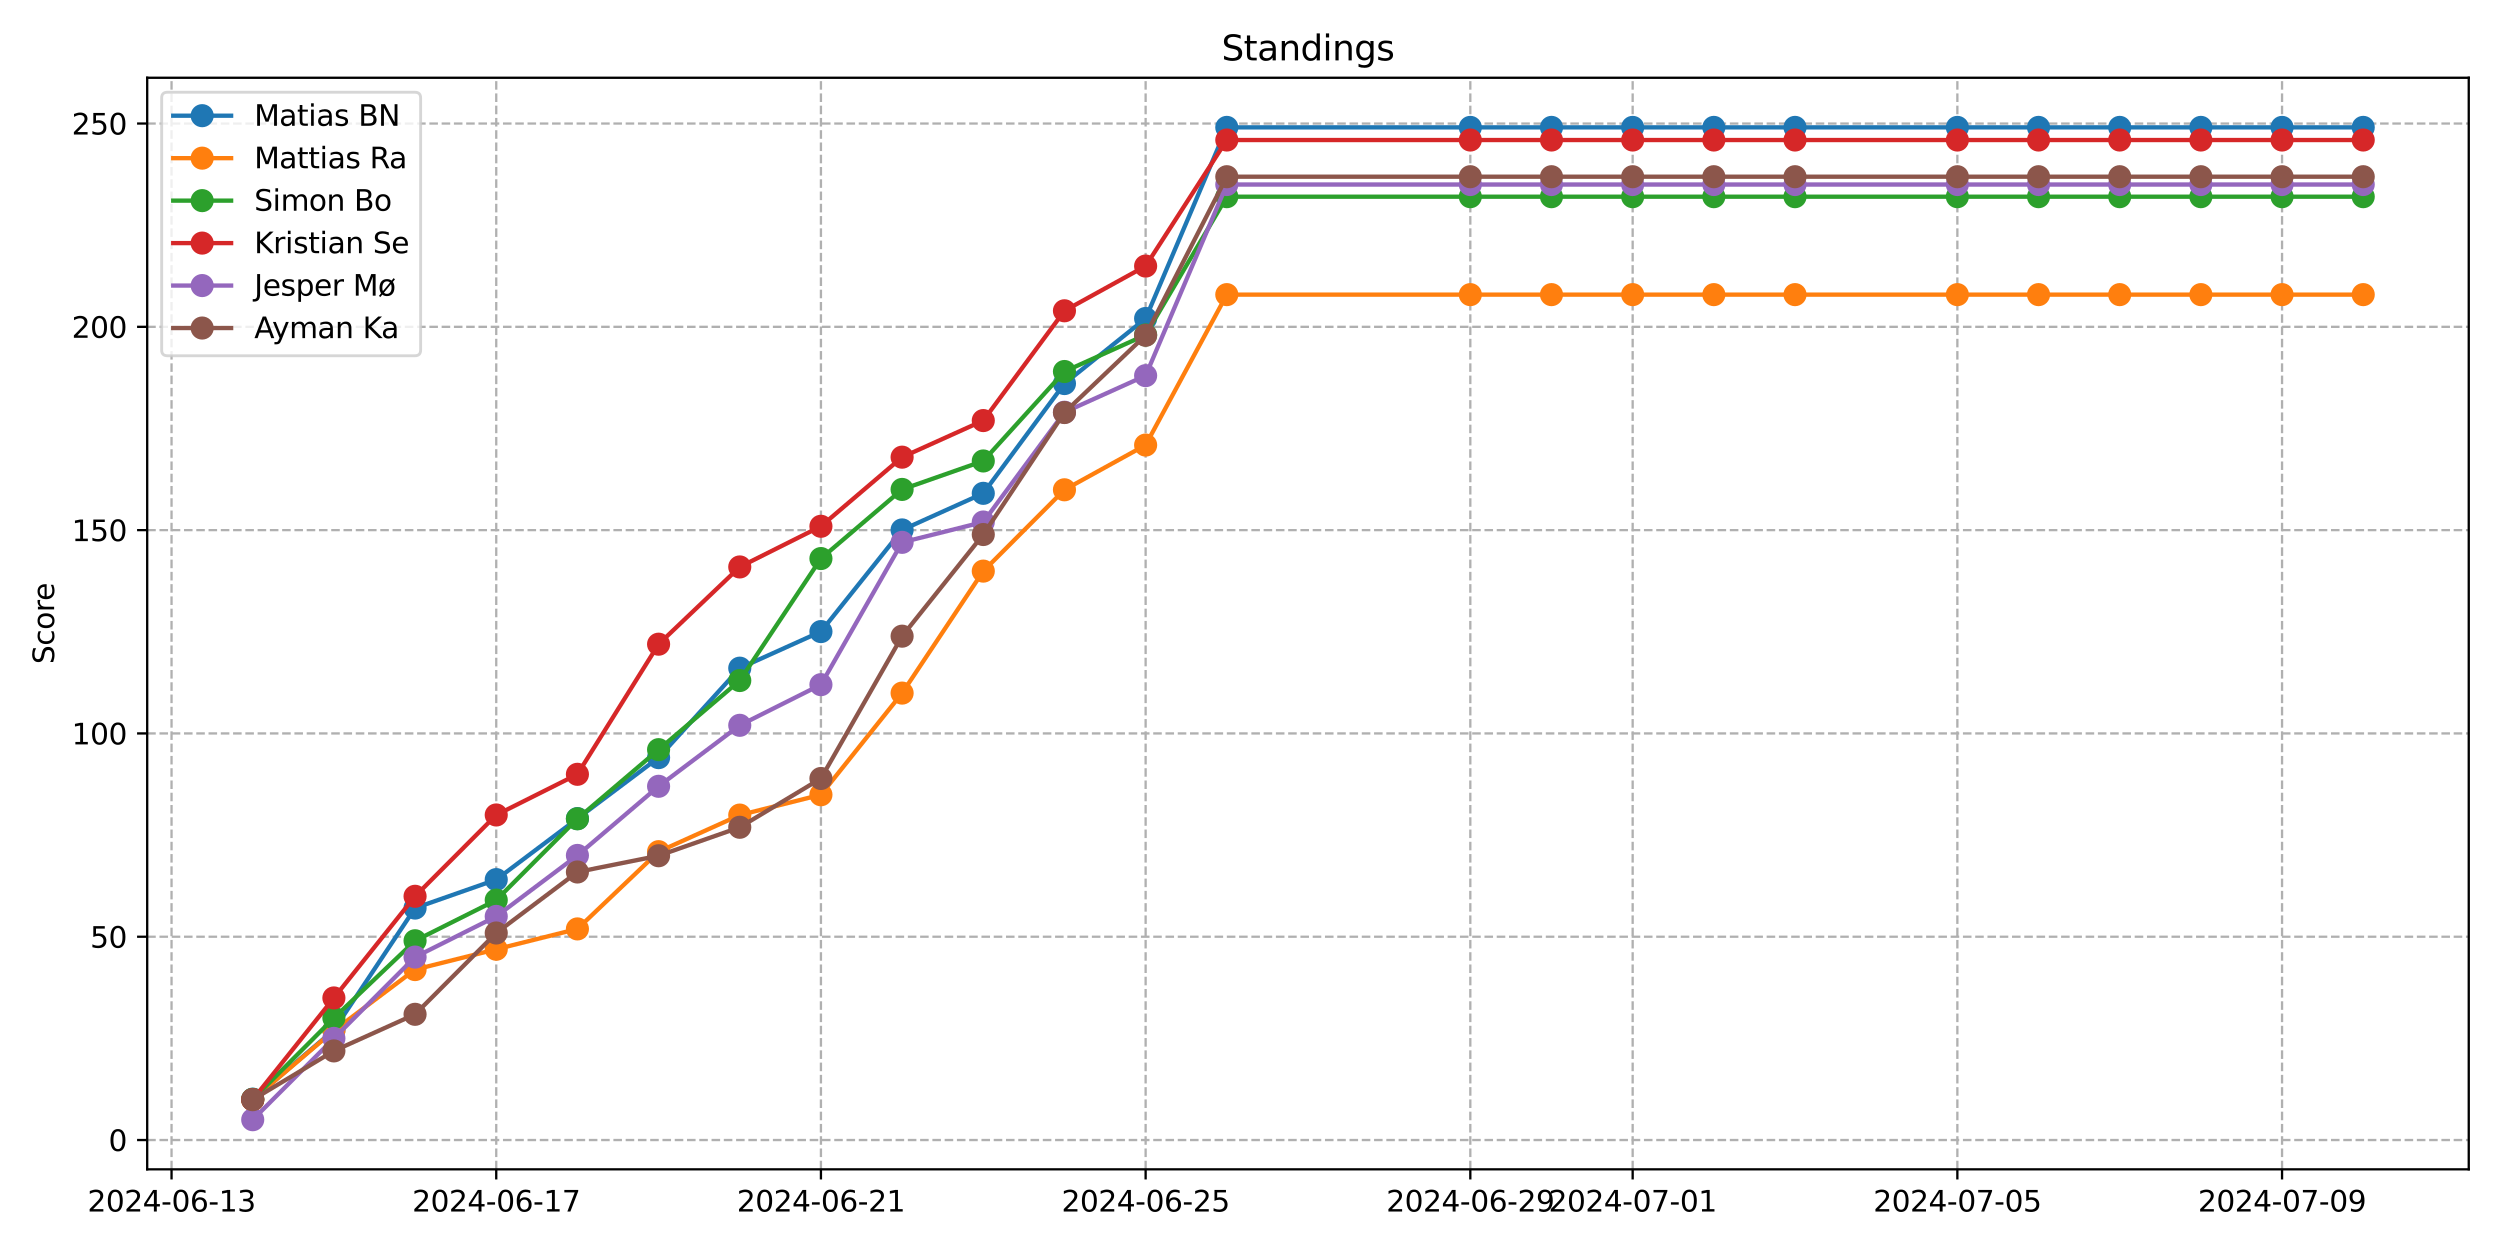 <?xml version="1.0" encoding="utf-8" standalone="no"?>
<!DOCTYPE svg PUBLIC "-//W3C//DTD SVG 1.1//EN"
  "http://www.w3.org/Graphics/SVG/1.1/DTD/svg11.dtd">
<svg xmlns:xlink="http://www.w3.org/1999/xlink" width="864pt" height="432pt" viewBox="0 0 864 432" xmlns="http://www.w3.org/2000/svg" version="1.1">
 <defs>
  <style type="text/css">*{stroke-linejoin: round; stroke-linecap: butt}</style>
 </defs>
 <g id="figure_1">
  <g id="patch_1">
   <path d="M 0 432 
L 864 432 
L 864 0 
L 0 0 
z
" style="fill: #ffffff"/>
  </g>
  <g id="axes_1">
   <g id="patch_2">
    <path d="M 50.87 404.12 
L 853.2 404.12 
L 853.2 26.88 
L 50.87 26.88 
z
" style="fill: #ffffff"/>
   </g>
   <g id="matplotlib.axis_1">
    <g id="xtick_1">
     <g id="line2d_1">
      <path d="M 59.286 404.12 
L 59.286 26.88 
" clip-path="url(#p14de7830ec)" style="fill: none; stroke-dasharray: 2.96,1.28; stroke-dashoffset: 0; stroke: #b0b0b0; stroke-width: 0.8"/>
     </g>
     <g id="line2d_2">
      <defs>
       <path id="ma7921890c2" d="M 0 0 
L 0 3.5 
" style="stroke: #000000; stroke-width: 0.8"/>
      </defs>
      <g>
       <use xlink:href="#ma7921890c2" x="59.286" y="404.12" style="stroke: #000000; stroke-width: 0.8"/>
      </g>
     </g>
     <g id="text_1">
      <!-- 2024-06-13 -->
      <g transform="translate(30.228 418.718) scale(0.1 -0.1)">
       <defs>
        <path id="DejaVuSans-32" d="M 1228 531 
L 3431 531 
L 3431 0 
L 469 0 
L 469 531 
Q 828 903 1448 1529 
Q 2069 2156 2228 2338 
Q 2531 2678 2651 2914 
Q 2772 3150 2772 3378 
Q 2772 3750 2511 3984 
Q 2250 4219 1831 4219 
Q 1534 4219 1204 4116 
Q 875 4013 500 3803 
L 500 4441 
Q 881 4594 1212 4672 
Q 1544 4750 1819 4750 
Q 2544 4750 2975 4387 
Q 3406 4025 3406 3419 
Q 3406 3131 3298 2873 
Q 3191 2616 2906 2266 
Q 2828 2175 2409 1742 
Q 1991 1309 1228 531 
z
" transform="scale(0.016)"/>
        <path id="DejaVuSans-30" d="M 2034 4250 
Q 1547 4250 1301 3770 
Q 1056 3291 1056 2328 
Q 1056 1369 1301 889 
Q 1547 409 2034 409 
Q 2525 409 2770 889 
Q 3016 1369 3016 2328 
Q 3016 3291 2770 3770 
Q 2525 4250 2034 4250 
z
M 2034 4750 
Q 2819 4750 3233 4129 
Q 3647 3509 3647 2328 
Q 3647 1150 3233 529 
Q 2819 -91 2034 -91 
Q 1250 -91 836 529 
Q 422 1150 422 2328 
Q 422 3509 836 4129 
Q 1250 4750 2034 4750 
z
" transform="scale(0.016)"/>
        <path id="DejaVuSans-34" d="M 2419 4116 
L 825 1625 
L 2419 1625 
L 2419 4116 
z
M 2253 4666 
L 3047 4666 
L 3047 1625 
L 3713 1625 
L 3713 1100 
L 3047 1100 
L 3047 0 
L 2419 0 
L 2419 1100 
L 313 1100 
L 313 1709 
L 2253 4666 
z
" transform="scale(0.016)"/>
        <path id="DejaVuSans-2d" d="M 313 2009 
L 1997 2009 
L 1997 1497 
L 313 1497 
L 313 2009 
z
" transform="scale(0.016)"/>
        <path id="DejaVuSans-36" d="M 2113 2584 
Q 1688 2584 1439 2293 
Q 1191 2003 1191 1497 
Q 1191 994 1439 701 
Q 1688 409 2113 409 
Q 2538 409 2786 701 
Q 3034 994 3034 1497 
Q 3034 2003 2786 2293 
Q 2538 2584 2113 2584 
z
M 3366 4563 
L 3366 3988 
Q 3128 4100 2886 4159 
Q 2644 4219 2406 4219 
Q 1781 4219 1451 3797 
Q 1122 3375 1075 2522 
Q 1259 2794 1537 2939 
Q 1816 3084 2150 3084 
Q 2853 3084 3261 2657 
Q 3669 2231 3669 1497 
Q 3669 778 3244 343 
Q 2819 -91 2113 -91 
Q 1303 -91 875 529 
Q 447 1150 447 2328 
Q 447 3434 972 4092 
Q 1497 4750 2381 4750 
Q 2619 4750 2861 4703 
Q 3103 4656 3366 4563 
z
" transform="scale(0.016)"/>
        <path id="DejaVuSans-31" d="M 794 531 
L 1825 531 
L 1825 4091 
L 703 3866 
L 703 4441 
L 1819 4666 
L 2450 4666 
L 2450 531 
L 3481 531 
L 3481 0 
L 794 0 
L 794 531 
z
" transform="scale(0.016)"/>
        <path id="DejaVuSans-33" d="M 2597 2516 
Q 3050 2419 3304 2112 
Q 3559 1806 3559 1356 
Q 3559 666 3084 287 
Q 2609 -91 1734 -91 
Q 1441 -91 1130 -33 
Q 819 25 488 141 
L 488 750 
Q 750 597 1062 519 
Q 1375 441 1716 441 
Q 2309 441 2620 675 
Q 2931 909 2931 1356 
Q 2931 1769 2642 2001 
Q 2353 2234 1838 2234 
L 1294 2234 
L 1294 2753 
L 1863 2753 
Q 2328 2753 2575 2939 
Q 2822 3125 2822 3475 
Q 2822 3834 2567 4026 
Q 2313 4219 1838 4219 
Q 1578 4219 1281 4162 
Q 984 4106 628 3988 
L 628 4550 
Q 988 4650 1302 4700 
Q 1616 4750 1894 4750 
Q 2613 4750 3031 4423 
Q 3450 4097 3450 3541 
Q 3450 3153 3228 2886 
Q 3006 2619 2597 2516 
z
" transform="scale(0.016)"/>
       </defs>
       <use xlink:href="#DejaVuSans-32"/>
       <use xlink:href="#DejaVuSans-30" x="63.623"/>
       <use xlink:href="#DejaVuSans-32" x="127.246"/>
       <use xlink:href="#DejaVuSans-34" x="190.869"/>
       <use xlink:href="#DejaVuSans-2d" x="254.492"/>
       <use xlink:href="#DejaVuSans-30" x="290.576"/>
       <use xlink:href="#DejaVuSans-36" x="354.199"/>
       <use xlink:href="#DejaVuSans-2d" x="417.822"/>
       <use xlink:href="#DejaVuSans-31" x="453.906"/>
       <use xlink:href="#DejaVuSans-33" x="517.529"/>
      </g>
     </g>
    </g>
    <g id="xtick_2">
     <g id="line2d_3">
      <path d="M 171.5 404.12 
L 171.5 26.88 
" clip-path="url(#p14de7830ec)" style="fill: none; stroke-dasharray: 2.96,1.28; stroke-dashoffset: 0; stroke: #b0b0b0; stroke-width: 0.8"/>
     </g>
     <g id="line2d_4">
      <g>
       <use xlink:href="#ma7921890c2" x="171.5" y="404.12" style="stroke: #000000; stroke-width: 0.8"/>
      </g>
     </g>
     <g id="text_2">
      <!-- 2024-06-17 -->
      <g transform="translate(142.442 418.718) scale(0.1 -0.1)">
       <defs>
        <path id="DejaVuSans-37" d="M 525 4666 
L 3525 4666 
L 3525 4397 
L 1831 0 
L 1172 0 
L 2766 4134 
L 525 4134 
L 525 4666 
z
" transform="scale(0.016)"/>
       </defs>
       <use xlink:href="#DejaVuSans-32"/>
       <use xlink:href="#DejaVuSans-30" x="63.623"/>
       <use xlink:href="#DejaVuSans-32" x="127.246"/>
       <use xlink:href="#DejaVuSans-34" x="190.869"/>
       <use xlink:href="#DejaVuSans-2d" x="254.492"/>
       <use xlink:href="#DejaVuSans-30" x="290.576"/>
       <use xlink:href="#DejaVuSans-36" x="354.199"/>
       <use xlink:href="#DejaVuSans-2d" x="417.822"/>
       <use xlink:href="#DejaVuSans-31" x="453.906"/>
       <use xlink:href="#DejaVuSans-37" x="517.529"/>
      </g>
     </g>
    </g>
    <g id="xtick_3">
     <g id="line2d_5">
      <path d="M 283.714 404.12 
L 283.714 26.88 
" clip-path="url(#p14de7830ec)" style="fill: none; stroke-dasharray: 2.96,1.28; stroke-dashoffset: 0; stroke: #b0b0b0; stroke-width: 0.8"/>
     </g>
     <g id="line2d_6">
      <g>
       <use xlink:href="#ma7921890c2" x="283.714" y="404.12" style="stroke: #000000; stroke-width: 0.8"/>
      </g>
     </g>
     <g id="text_3">
      <!-- 2024-06-21 -->
      <g transform="translate(254.656 418.718) scale(0.1 -0.1)">
       <use xlink:href="#DejaVuSans-32"/>
       <use xlink:href="#DejaVuSans-30" x="63.623"/>
       <use xlink:href="#DejaVuSans-32" x="127.246"/>
       <use xlink:href="#DejaVuSans-34" x="190.869"/>
       <use xlink:href="#DejaVuSans-2d" x="254.492"/>
       <use xlink:href="#DejaVuSans-30" x="290.576"/>
       <use xlink:href="#DejaVuSans-36" x="354.199"/>
       <use xlink:href="#DejaVuSans-2d" x="417.822"/>
       <use xlink:href="#DejaVuSans-32" x="453.906"/>
       <use xlink:href="#DejaVuSans-31" x="517.529"/>
      </g>
     </g>
    </g>
    <g id="xtick_4">
     <g id="line2d_7">
      <path d="M 395.928 404.12 
L 395.928 26.88 
" clip-path="url(#p14de7830ec)" style="fill: none; stroke-dasharray: 2.96,1.28; stroke-dashoffset: 0; stroke: #b0b0b0; stroke-width: 0.8"/>
     </g>
     <g id="line2d_8">
      <g>
       <use xlink:href="#ma7921890c2" x="395.928" y="404.12" style="stroke: #000000; stroke-width: 0.8"/>
      </g>
     </g>
     <g id="text_4">
      <!-- 2024-06-25 -->
      <g transform="translate(366.87 418.718) scale(0.1 -0.1)">
       <defs>
        <path id="DejaVuSans-35" d="M 691 4666 
L 3169 4666 
L 3169 4134 
L 1269 4134 
L 1269 2991 
Q 1406 3038 1543 3061 
Q 1681 3084 1819 3084 
Q 2600 3084 3056 2656 
Q 3513 2228 3513 1497 
Q 3513 744 3044 326 
Q 2575 -91 1722 -91 
Q 1428 -91 1123 -41 
Q 819 9 494 109 
L 494 744 
Q 775 591 1075 516 
Q 1375 441 1709 441 
Q 2250 441 2565 725 
Q 2881 1009 2881 1497 
Q 2881 1984 2565 2268 
Q 2250 2553 1709 2553 
Q 1456 2553 1204 2497 
Q 953 2441 691 2322 
L 691 4666 
z
" transform="scale(0.016)"/>
       </defs>
       <use xlink:href="#DejaVuSans-32"/>
       <use xlink:href="#DejaVuSans-30" x="63.623"/>
       <use xlink:href="#DejaVuSans-32" x="127.246"/>
       <use xlink:href="#DejaVuSans-34" x="190.869"/>
       <use xlink:href="#DejaVuSans-2d" x="254.492"/>
       <use xlink:href="#DejaVuSans-30" x="290.576"/>
       <use xlink:href="#DejaVuSans-36" x="354.199"/>
       <use xlink:href="#DejaVuSans-2d" x="417.822"/>
       <use xlink:href="#DejaVuSans-32" x="453.906"/>
       <use xlink:href="#DejaVuSans-35" x="517.529"/>
      </g>
     </g>
    </g>
    <g id="xtick_5">
     <g id="line2d_9">
      <path d="M 508.142 404.12 
L 508.142 26.88 
" clip-path="url(#p14de7830ec)" style="fill: none; stroke-dasharray: 2.96,1.28; stroke-dashoffset: 0; stroke: #b0b0b0; stroke-width: 0.8"/>
     </g>
     <g id="line2d_10">
      <g>
       <use xlink:href="#ma7921890c2" x="508.142" y="404.12" style="stroke: #000000; stroke-width: 0.8"/>
      </g>
     </g>
     <g id="text_5">
      <!-- 2024-06-29 -->
      <g transform="translate(479.084 418.718) scale(0.1 -0.1)">
       <defs>
        <path id="DejaVuSans-39" d="M 703 97 
L 703 672 
Q 941 559 1184 500 
Q 1428 441 1663 441 
Q 2288 441 2617 861 
Q 2947 1281 2994 2138 
Q 2813 1869 2534 1725 
Q 2256 1581 1919 1581 
Q 1219 1581 811 2004 
Q 403 2428 403 3163 
Q 403 3881 828 4315 
Q 1253 4750 1959 4750 
Q 2769 4750 3195 4129 
Q 3622 3509 3622 2328 
Q 3622 1225 3098 567 
Q 2575 -91 1691 -91 
Q 1453 -91 1209 -44 
Q 966 3 703 97 
z
M 1959 2075 
Q 2384 2075 2632 2365 
Q 2881 2656 2881 3163 
Q 2881 3666 2632 3958 
Q 2384 4250 1959 4250 
Q 1534 4250 1286 3958 
Q 1038 3666 1038 3163 
Q 1038 2656 1286 2365 
Q 1534 2075 1959 2075 
z
" transform="scale(0.016)"/>
       </defs>
       <use xlink:href="#DejaVuSans-32"/>
       <use xlink:href="#DejaVuSans-30" x="63.623"/>
       <use xlink:href="#DejaVuSans-32" x="127.246"/>
       <use xlink:href="#DejaVuSans-34" x="190.869"/>
       <use xlink:href="#DejaVuSans-2d" x="254.492"/>
       <use xlink:href="#DejaVuSans-30" x="290.576"/>
       <use xlink:href="#DejaVuSans-36" x="354.199"/>
       <use xlink:href="#DejaVuSans-2d" x="417.822"/>
       <use xlink:href="#DejaVuSans-32" x="453.906"/>
       <use xlink:href="#DejaVuSans-39" x="517.529"/>
      </g>
     </g>
    </g>
    <g id="xtick_6">
     <g id="line2d_11">
      <path d="M 564.249 404.12 
L 564.249 26.88 
" clip-path="url(#p14de7830ec)" style="fill: none; stroke-dasharray: 2.96,1.28; stroke-dashoffset: 0; stroke: #b0b0b0; stroke-width: 0.8"/>
     </g>
     <g id="line2d_12">
      <g>
       <use xlink:href="#ma7921890c2" x="564.249" y="404.12" style="stroke: #000000; stroke-width: 0.8"/>
      </g>
     </g>
     <g id="text_6">
      <!-- 2024-07-01 -->
      <g transform="translate(535.191 418.718) scale(0.1 -0.1)">
       <use xlink:href="#DejaVuSans-32"/>
       <use xlink:href="#DejaVuSans-30" x="63.623"/>
       <use xlink:href="#DejaVuSans-32" x="127.246"/>
       <use xlink:href="#DejaVuSans-34" x="190.869"/>
       <use xlink:href="#DejaVuSans-2d" x="254.492"/>
       <use xlink:href="#DejaVuSans-30" x="290.576"/>
       <use xlink:href="#DejaVuSans-37" x="354.199"/>
       <use xlink:href="#DejaVuSans-2d" x="417.822"/>
       <use xlink:href="#DejaVuSans-30" x="453.906"/>
       <use xlink:href="#DejaVuSans-31" x="517.529"/>
      </g>
     </g>
    </g>
    <g id="xtick_7">
     <g id="line2d_13">
      <path d="M 676.463 404.12 
L 676.463 26.88 
" clip-path="url(#p14de7830ec)" style="fill: none; stroke-dasharray: 2.96,1.28; stroke-dashoffset: 0; stroke: #b0b0b0; stroke-width: 0.8"/>
     </g>
     <g id="line2d_14">
      <g>
       <use xlink:href="#ma7921890c2" x="676.463" y="404.12" style="stroke: #000000; stroke-width: 0.8"/>
      </g>
     </g>
     <g id="text_7">
      <!-- 2024-07-05 -->
      <g transform="translate(647.405 418.718) scale(0.1 -0.1)">
       <use xlink:href="#DejaVuSans-32"/>
       <use xlink:href="#DejaVuSans-30" x="63.623"/>
       <use xlink:href="#DejaVuSans-32" x="127.246"/>
       <use xlink:href="#DejaVuSans-34" x="190.869"/>
       <use xlink:href="#DejaVuSans-2d" x="254.492"/>
       <use xlink:href="#DejaVuSans-30" x="290.576"/>
       <use xlink:href="#DejaVuSans-37" x="354.199"/>
       <use xlink:href="#DejaVuSans-2d" x="417.822"/>
       <use xlink:href="#DejaVuSans-30" x="453.906"/>
       <use xlink:href="#DejaVuSans-35" x="517.529"/>
      </g>
     </g>
    </g>
    <g id="xtick_8">
     <g id="line2d_15">
      <path d="M 788.677 404.12 
L 788.677 26.88 
" clip-path="url(#p14de7830ec)" style="fill: none; stroke-dasharray: 2.96,1.28; stroke-dashoffset: 0; stroke: #b0b0b0; stroke-width: 0.8"/>
     </g>
     <g id="line2d_16">
      <g>
       <use xlink:href="#ma7921890c2" x="788.677" y="404.12" style="stroke: #000000; stroke-width: 0.8"/>
      </g>
     </g>
     <g id="text_8">
      <!-- 2024-07-09 -->
      <g transform="translate(759.619 418.718) scale(0.1 -0.1)">
       <use xlink:href="#DejaVuSans-32"/>
       <use xlink:href="#DejaVuSans-30" x="63.623"/>
       <use xlink:href="#DejaVuSans-32" x="127.246"/>
       <use xlink:href="#DejaVuSans-34" x="190.869"/>
       <use xlink:href="#DejaVuSans-2d" x="254.492"/>
       <use xlink:href="#DejaVuSans-30" x="290.576"/>
       <use xlink:href="#DejaVuSans-37" x="354.199"/>
       <use xlink:href="#DejaVuSans-2d" x="417.822"/>
       <use xlink:href="#DejaVuSans-30" x="453.906"/>
       <use xlink:href="#DejaVuSans-39" x="517.529"/>
      </g>
     </g>
    </g>
   </g>
   <g id="matplotlib.axis_2">
    <g id="ytick_1">
     <g id="line2d_17">
      <path d="M 50.87 393.995 
L 853.2 393.995 
" clip-path="url(#p14de7830ec)" style="fill: none; stroke-dasharray: 2.96,1.28; stroke-dashoffset: 0; stroke: #b0b0b0; stroke-width: 0.8"/>
     </g>
     <g id="line2d_18">
      <defs>
       <path id="macba8ca187" d="M 0 0 
L -3.5 0 
" style="stroke: #000000; stroke-width: 0.8"/>
      </defs>
      <g>
       <use xlink:href="#macba8ca187" x="50.87" y="393.995" style="stroke: #000000; stroke-width: 0.8"/>
      </g>
     </g>
     <g id="text_9">
      <!-- 0 -->
      <g transform="translate(37.508 397.794) scale(0.1 -0.1)">
       <use xlink:href="#DejaVuSans-30"/>
      </g>
     </g>
    </g>
    <g id="ytick_2">
     <g id="line2d_19">
      <path d="M 50.87 323.734 
L 853.2 323.734 
" clip-path="url(#p14de7830ec)" style="fill: none; stroke-dasharray: 2.96,1.28; stroke-dashoffset: 0; stroke: #b0b0b0; stroke-width: 0.8"/>
     </g>
     <g id="line2d_20">
      <g>
       <use xlink:href="#macba8ca187" x="50.87" y="323.734" style="stroke: #000000; stroke-width: 0.8"/>
      </g>
     </g>
     <g id="text_10">
      <!-- 50 -->
      <g transform="translate(31.145 327.533) scale(0.1 -0.1)">
       <use xlink:href="#DejaVuSans-35"/>
       <use xlink:href="#DejaVuSans-30" x="63.623"/>
      </g>
     </g>
    </g>
    <g id="ytick_3">
     <g id="line2d_21">
      <path d="M 50.87 253.473 
L 853.2 253.473 
" clip-path="url(#p14de7830ec)" style="fill: none; stroke-dasharray: 2.96,1.28; stroke-dashoffset: 0; stroke: #b0b0b0; stroke-width: 0.8"/>
     </g>
     <g id="line2d_22">
      <g>
       <use xlink:href="#macba8ca187" x="50.87" y="253.473" style="stroke: #000000; stroke-width: 0.8"/>
      </g>
     </g>
     <g id="text_11">
      <!-- 100 -->
      <g transform="translate(24.782 257.273) scale(0.1 -0.1)">
       <use xlink:href="#DejaVuSans-31"/>
       <use xlink:href="#DejaVuSans-30" x="63.623"/>
       <use xlink:href="#DejaVuSans-30" x="127.246"/>
      </g>
     </g>
    </g>
    <g id="ytick_4">
     <g id="line2d_23">
      <path d="M 50.87 183.213 
L 853.2 183.213 
" clip-path="url(#p14de7830ec)" style="fill: none; stroke-dasharray: 2.96,1.28; stroke-dashoffset: 0; stroke: #b0b0b0; stroke-width: 0.8"/>
     </g>
     <g id="line2d_24">
      <g>
       <use xlink:href="#macba8ca187" x="50.87" y="183.213" style="stroke: #000000; stroke-width: 0.8"/>
      </g>
     </g>
     <g id="text_12">
      <!-- 150 -->
      <g transform="translate(24.782 187.012) scale(0.1 -0.1)">
       <use xlink:href="#DejaVuSans-31"/>
       <use xlink:href="#DejaVuSans-35" x="63.623"/>
       <use xlink:href="#DejaVuSans-30" x="127.246"/>
      </g>
     </g>
    </g>
    <g id="ytick_5">
     <g id="line2d_25">
      <path d="M 50.87 112.952 
L 853.2 112.952 
" clip-path="url(#p14de7830ec)" style="fill: none; stroke-dasharray: 2.96,1.28; stroke-dashoffset: 0; stroke: #b0b0b0; stroke-width: 0.8"/>
     </g>
     <g id="line2d_26">
      <g>
       <use xlink:href="#macba8ca187" x="50.87" y="112.952" style="stroke: #000000; stroke-width: 0.8"/>
      </g>
     </g>
     <g id="text_13">
      <!-- 200 -->
      <g transform="translate(24.782 116.752) scale(0.1 -0.1)">
       <use xlink:href="#DejaVuSans-32"/>
       <use xlink:href="#DejaVuSans-30" x="63.623"/>
       <use xlink:href="#DejaVuSans-30" x="127.246"/>
      </g>
     </g>
    </g>
    <g id="ytick_6">
     <g id="line2d_27">
      <path d="M 50.87 42.692 
L 853.2 42.692 
" clip-path="url(#p14de7830ec)" style="fill: none; stroke-dasharray: 2.96,1.28; stroke-dashoffset: 0; stroke: #b0b0b0; stroke-width: 0.8"/>
     </g>
     <g id="line2d_28">
      <g>
       <use xlink:href="#macba8ca187" x="50.87" y="42.692" style="stroke: #000000; stroke-width: 0.8"/>
      </g>
     </g>
     <g id="text_14">
      <!-- 250 -->
      <g transform="translate(24.782 46.491) scale(0.1 -0.1)">
       <use xlink:href="#DejaVuSans-32"/>
       <use xlink:href="#DejaVuSans-35" x="63.623"/>
       <use xlink:href="#DejaVuSans-30" x="127.246"/>
      </g>
     </g>
    </g>
    <g id="text_15">
     <!-- Score -->
     <g transform="translate(18.703 229.502) rotate(-90) scale(0.1 -0.1)">
      <defs>
       <path id="DejaVuSans-53" d="M 3425 4513 
L 3425 3897 
Q 3066 4069 2747 4153 
Q 2428 4238 2131 4238 
Q 1616 4238 1336 4038 
Q 1056 3838 1056 3469 
Q 1056 3159 1242 3001 
Q 1428 2844 1947 2747 
L 2328 2669 
Q 3034 2534 3370 2195 
Q 3706 1856 3706 1288 
Q 3706 609 3251 259 
Q 2797 -91 1919 -91 
Q 1588 -91 1214 -16 
Q 841 59 441 206 
L 441 856 
Q 825 641 1194 531 
Q 1563 422 1919 422 
Q 2459 422 2753 634 
Q 3047 847 3047 1241 
Q 3047 1584 2836 1778 
Q 2625 1972 2144 2069 
L 1759 2144 
Q 1053 2284 737 2584 
Q 422 2884 422 3419 
Q 422 4038 858 4394 
Q 1294 4750 2059 4750 
Q 2388 4750 2728 4690 
Q 3069 4631 3425 4513 
z
" transform="scale(0.016)"/>
       <path id="DejaVuSans-63" d="M 3122 3366 
L 3122 2828 
Q 2878 2963 2633 3030 
Q 2388 3097 2138 3097 
Q 1578 3097 1268 2742 
Q 959 2388 959 1747 
Q 959 1106 1268 751 
Q 1578 397 2138 397 
Q 2388 397 2633 464 
Q 2878 531 3122 666 
L 3122 134 
Q 2881 22 2623 -34 
Q 2366 -91 2075 -91 
Q 1284 -91 818 406 
Q 353 903 353 1747 
Q 353 2603 823 3093 
Q 1294 3584 2113 3584 
Q 2378 3584 2631 3529 
Q 2884 3475 3122 3366 
z
" transform="scale(0.016)"/>
       <path id="DejaVuSans-6f" d="M 1959 3097 
Q 1497 3097 1228 2736 
Q 959 2375 959 1747 
Q 959 1119 1226 758 
Q 1494 397 1959 397 
Q 2419 397 2687 759 
Q 2956 1122 2956 1747 
Q 2956 2369 2687 2733 
Q 2419 3097 1959 3097 
z
M 1959 3584 
Q 2709 3584 3137 3096 
Q 3566 2609 3566 1747 
Q 3566 888 3137 398 
Q 2709 -91 1959 -91 
Q 1206 -91 779 398 
Q 353 888 353 1747 
Q 353 2609 779 3096 
Q 1206 3584 1959 3584 
z
" transform="scale(0.016)"/>
       <path id="DejaVuSans-72" d="M 2631 2963 
Q 2534 3019 2420 3045 
Q 2306 3072 2169 3072 
Q 1681 3072 1420 2755 
Q 1159 2438 1159 1844 
L 1159 0 
L 581 0 
L 581 3500 
L 1159 3500 
L 1159 2956 
Q 1341 3275 1631 3429 
Q 1922 3584 2338 3584 
Q 2397 3584 2469 3576 
Q 2541 3569 2628 3553 
L 2631 2963 
z
" transform="scale(0.016)"/>
       <path id="DejaVuSans-65" d="M 3597 1894 
L 3597 1613 
L 953 1613 
Q 991 1019 1311 708 
Q 1631 397 2203 397 
Q 2534 397 2845 478 
Q 3156 559 3463 722 
L 3463 178 
Q 3153 47 2828 -22 
Q 2503 -91 2169 -91 
Q 1331 -91 842 396 
Q 353 884 353 1716 
Q 353 2575 817 3079 
Q 1281 3584 2069 3584 
Q 2775 3584 3186 3129 
Q 3597 2675 3597 1894 
z
M 3022 2063 
Q 3016 2534 2758 2815 
Q 2500 3097 2075 3097 
Q 1594 3097 1305 2825 
Q 1016 2553 972 2059 
L 3022 2063 
z
" transform="scale(0.016)"/>
      </defs>
      <use xlink:href="#DejaVuSans-53"/>
      <use xlink:href="#DejaVuSans-63" x="63.477"/>
      <use xlink:href="#DejaVuSans-6f" x="118.457"/>
      <use xlink:href="#DejaVuSans-72" x="179.639"/>
      <use xlink:href="#DejaVuSans-65" x="218.502"/>
     </g>
    </g>
   </g>
   <g id="line2d_29">
    <path d="M 87.34 379.873 
L 115.393 355.984 
L 143.447 313.828 
L 171.5 303.991 
L 199.554 282.913 
L 227.607 261.835 
L 255.661 230.92 
L 283.714 218.273 
L 311.768 183.143 
L 339.821 170.496 
L 367.875 132.556 
L 395.928 110.072 
L 423.982 44.027 
L 508.142 44.027 
L 536.195 44.027 
L 564.249 44.027 
L 592.302 44.027 
L 620.356 44.027 
L 676.463 44.027 
L 704.516 44.027 
L 732.57 44.027 
L 760.623 44.027 
L 788.677 44.027 
L 816.73 44.027 
" clip-path="url(#p14de7830ec)" style="fill: none; stroke: #1f77b4; stroke-width: 1.5; stroke-linecap: square"/>
    <defs>
     <path id="m7992e913ef" d="M 0 3.5 
C 0.928 3.5 1.819 3.131 2.475 2.475 
C 3.131 1.819 3.5 0.928 3.5 0 
C 3.5 -0.928 3.131 -1.819 2.475 -2.475 
C 1.819 -3.131 0.928 -3.5 0 -3.5 
C -0.928 -3.5 -1.819 -3.131 -2.475 -2.475 
C -3.131 -1.819 -3.5 -0.928 -3.5 0 
C -3.5 0.928 -3.131 1.819 -2.475 2.475 
C -1.819 3.131 -0.928 3.5 0 3.5 
z
" style="stroke: #1f77b4"/>
    </defs>
    <g clip-path="url(#p14de7830ec)">
     <use xlink:href="#m7992e913ef" x="87.34" y="379.873" style="fill: #1f77b4; stroke: #1f77b4"/>
     <use xlink:href="#m7992e913ef" x="115.393" y="355.984" style="fill: #1f77b4; stroke: #1f77b4"/>
     <use xlink:href="#m7992e913ef" x="143.447" y="313.828" style="fill: #1f77b4; stroke: #1f77b4"/>
     <use xlink:href="#m7992e913ef" x="171.5" y="303.991" style="fill: #1f77b4; stroke: #1f77b4"/>
     <use xlink:href="#m7992e913ef" x="199.554" y="282.913" style="fill: #1f77b4; stroke: #1f77b4"/>
     <use xlink:href="#m7992e913ef" x="227.607" y="261.835" style="fill: #1f77b4; stroke: #1f77b4"/>
     <use xlink:href="#m7992e913ef" x="255.661" y="230.92" style="fill: #1f77b4; stroke: #1f77b4"/>
     <use xlink:href="#m7992e913ef" x="283.714" y="218.273" style="fill: #1f77b4; stroke: #1f77b4"/>
     <use xlink:href="#m7992e913ef" x="311.768" y="183.143" style="fill: #1f77b4; stroke: #1f77b4"/>
     <use xlink:href="#m7992e913ef" x="339.821" y="170.496" style="fill: #1f77b4; stroke: #1f77b4"/>
     <use xlink:href="#m7992e913ef" x="367.875" y="132.556" style="fill: #1f77b4; stroke: #1f77b4"/>
     <use xlink:href="#m7992e913ef" x="395.928" y="110.072" style="fill: #1f77b4; stroke: #1f77b4"/>
     <use xlink:href="#m7992e913ef" x="423.982" y="44.027" style="fill: #1f77b4; stroke: #1f77b4"/>
     <use xlink:href="#m7992e913ef" x="508.142" y="44.027" style="fill: #1f77b4; stroke: #1f77b4"/>
     <use xlink:href="#m7992e913ef" x="536.195" y="44.027" style="fill: #1f77b4; stroke: #1f77b4"/>
     <use xlink:href="#m7992e913ef" x="564.249" y="44.027" style="fill: #1f77b4; stroke: #1f77b4"/>
     <use xlink:href="#m7992e913ef" x="592.302" y="44.027" style="fill: #1f77b4; stroke: #1f77b4"/>
     <use xlink:href="#m7992e913ef" x="620.356" y="44.027" style="fill: #1f77b4; stroke: #1f77b4"/>
     <use xlink:href="#m7992e913ef" x="676.463" y="44.027" style="fill: #1f77b4; stroke: #1f77b4"/>
     <use xlink:href="#m7992e913ef" x="704.516" y="44.027" style="fill: #1f77b4; stroke: #1f77b4"/>
     <use xlink:href="#m7992e913ef" x="732.57" y="44.027" style="fill: #1f77b4; stroke: #1f77b4"/>
     <use xlink:href="#m7992e913ef" x="760.623" y="44.027" style="fill: #1f77b4; stroke: #1f77b4"/>
     <use xlink:href="#m7992e913ef" x="788.677" y="44.027" style="fill: #1f77b4; stroke: #1f77b4"/>
     <use xlink:href="#m7992e913ef" x="816.73" y="44.027" style="fill: #1f77b4; stroke: #1f77b4"/>
    </g>
   </g>
   <g id="line2d_30">
    <path d="M 87.34 380.054 
L 115.393 356.165 
L 143.447 335.087 
L 171.5 328.061 
L 199.554 321.035 
L 227.607 294.336 
L 255.661 281.689 
L 283.714 274.663 
L 311.768 239.533 
L 339.821 197.377 
L 367.875 169.272 
L 395.928 153.815 
L 423.982 101.822 
L 508.142 101.822 
L 536.195 101.822 
L 564.249 101.822 
L 592.302 101.822 
L 620.356 101.822 
L 676.463 101.822 
L 704.516 101.822 
L 732.57 101.822 
L 760.623 101.822 
L 788.677 101.822 
L 816.73 101.822 
" clip-path="url(#p14de7830ec)" style="fill: none; stroke: #ff7f0e; stroke-width: 1.5; stroke-linecap: square"/>
    <defs>
     <path id="m8b5ef4e801" d="M 0 3.5 
C 0.928 3.5 1.819 3.131 2.475 2.475 
C 3.131 1.819 3.5 0.928 3.5 0 
C 3.5 -0.928 3.131 -1.819 2.475 -2.475 
C 1.819 -3.131 0.928 -3.5 0 -3.5 
C -0.928 -3.5 -1.819 -3.131 -2.475 -2.475 
C -3.131 -1.819 -3.5 -0.928 -3.5 0 
C -3.5 0.928 -3.131 1.819 -2.475 2.475 
C -1.819 3.131 -0.928 3.5 0 3.5 
z
" style="stroke: #ff7f0e"/>
    </defs>
    <g clip-path="url(#p14de7830ec)">
     <use xlink:href="#m8b5ef4e801" x="87.34" y="380.054" style="fill: #ff7f0e; stroke: #ff7f0e"/>
     <use xlink:href="#m8b5ef4e801" x="115.393" y="356.165" style="fill: #ff7f0e; stroke: #ff7f0e"/>
     <use xlink:href="#m8b5ef4e801" x="143.447" y="335.087" style="fill: #ff7f0e; stroke: #ff7f0e"/>
     <use xlink:href="#m8b5ef4e801" x="171.5" y="328.061" style="fill: #ff7f0e; stroke: #ff7f0e"/>
     <use xlink:href="#m8b5ef4e801" x="199.554" y="321.035" style="fill: #ff7f0e; stroke: #ff7f0e"/>
     <use xlink:href="#m8b5ef4e801" x="227.607" y="294.336" style="fill: #ff7f0e; stroke: #ff7f0e"/>
     <use xlink:href="#m8b5ef4e801" x="255.661" y="281.689" style="fill: #ff7f0e; stroke: #ff7f0e"/>
     <use xlink:href="#m8b5ef4e801" x="283.714" y="274.663" style="fill: #ff7f0e; stroke: #ff7f0e"/>
     <use xlink:href="#m8b5ef4e801" x="311.768" y="239.533" style="fill: #ff7f0e; stroke: #ff7f0e"/>
     <use xlink:href="#m8b5ef4e801" x="339.821" y="197.377" style="fill: #ff7f0e; stroke: #ff7f0e"/>
     <use xlink:href="#m8b5ef4e801" x="367.875" y="169.272" style="fill: #ff7f0e; stroke: #ff7f0e"/>
     <use xlink:href="#m8b5ef4e801" x="395.928" y="153.815" style="fill: #ff7f0e; stroke: #ff7f0e"/>
     <use xlink:href="#m8b5ef4e801" x="423.982" y="101.822" style="fill: #ff7f0e; stroke: #ff7f0e"/>
     <use xlink:href="#m8b5ef4e801" x="508.142" y="101.822" style="fill: #ff7f0e; stroke: #ff7f0e"/>
     <use xlink:href="#m8b5ef4e801" x="536.195" y="101.822" style="fill: #ff7f0e; stroke: #ff7f0e"/>
     <use xlink:href="#m8b5ef4e801" x="564.249" y="101.822" style="fill: #ff7f0e; stroke: #ff7f0e"/>
     <use xlink:href="#m8b5ef4e801" x="592.302" y="101.822" style="fill: #ff7f0e; stroke: #ff7f0e"/>
     <use xlink:href="#m8b5ef4e801" x="620.356" y="101.822" style="fill: #ff7f0e; stroke: #ff7f0e"/>
     <use xlink:href="#m8b5ef4e801" x="676.463" y="101.822" style="fill: #ff7f0e; stroke: #ff7f0e"/>
     <use xlink:href="#m8b5ef4e801" x="704.516" y="101.822" style="fill: #ff7f0e; stroke: #ff7f0e"/>
     <use xlink:href="#m8b5ef4e801" x="732.57" y="101.822" style="fill: #ff7f0e; stroke: #ff7f0e"/>
     <use xlink:href="#m8b5ef4e801" x="760.623" y="101.822" style="fill: #ff7f0e; stroke: #ff7f0e"/>
     <use xlink:href="#m8b5ef4e801" x="788.677" y="101.822" style="fill: #ff7f0e; stroke: #ff7f0e"/>
     <use xlink:href="#m8b5ef4e801" x="816.73" y="101.822" style="fill: #ff7f0e; stroke: #ff7f0e"/>
    </g>
   </g>
   <g id="line2d_31">
    <path d="M 87.34 379.929 
L 115.393 351.824 
L 143.447 325.125 
L 171.5 311.073 
L 199.554 282.969 
L 227.607 259.08 
L 255.661 235.192 
L 283.714 193.036 
L 311.768 169.147 
L 339.821 159.31 
L 367.875 128.396 
L 395.928 115.749 
L 423.982 67.972 
L 508.142 67.972 
L 536.195 67.972 
L 564.249 67.972 
L 592.302 67.972 
L 620.356 67.972 
L 676.463 67.972 
L 704.516 67.972 
L 732.57 67.972 
L 760.623 67.972 
L 788.677 67.972 
L 816.73 67.972 
" clip-path="url(#p14de7830ec)" style="fill: none; stroke: #2ca02c; stroke-width: 1.5; stroke-linecap: square"/>
    <defs>
     <path id="mf2b144449b" d="M 0 3.5 
C 0.928 3.5 1.819 3.131 2.475 2.475 
C 3.131 1.819 3.5 0.928 3.5 0 
C 3.5 -0.928 3.131 -1.819 2.475 -2.475 
C 1.819 -3.131 0.928 -3.5 0 -3.5 
C -0.928 -3.5 -1.819 -3.131 -2.475 -2.475 
C -3.131 -1.819 -3.5 -0.928 -3.5 0 
C -3.5 0.928 -3.131 1.819 -2.475 2.475 
C -1.819 3.131 -0.928 3.5 0 3.5 
z
" style="stroke: #2ca02c"/>
    </defs>
    <g clip-path="url(#p14de7830ec)">
     <use xlink:href="#mf2b144449b" x="87.34" y="379.929" style="fill: #2ca02c; stroke: #2ca02c"/>
     <use xlink:href="#mf2b144449b" x="115.393" y="351.824" style="fill: #2ca02c; stroke: #2ca02c"/>
     <use xlink:href="#mf2b144449b" x="143.447" y="325.125" style="fill: #2ca02c; stroke: #2ca02c"/>
     <use xlink:href="#mf2b144449b" x="171.5" y="311.073" style="fill: #2ca02c; stroke: #2ca02c"/>
     <use xlink:href="#mf2b144449b" x="199.554" y="282.969" style="fill: #2ca02c; stroke: #2ca02c"/>
     <use xlink:href="#mf2b144449b" x="227.607" y="259.08" style="fill: #2ca02c; stroke: #2ca02c"/>
     <use xlink:href="#mf2b144449b" x="255.661" y="235.192" style="fill: #2ca02c; stroke: #2ca02c"/>
     <use xlink:href="#mf2b144449b" x="283.714" y="193.036" style="fill: #2ca02c; stroke: #2ca02c"/>
     <use xlink:href="#mf2b144449b" x="311.768" y="169.147" style="fill: #2ca02c; stroke: #2ca02c"/>
     <use xlink:href="#mf2b144449b" x="339.821" y="159.31" style="fill: #2ca02c; stroke: #2ca02c"/>
     <use xlink:href="#mf2b144449b" x="367.875" y="128.396" style="fill: #2ca02c; stroke: #2ca02c"/>
     <use xlink:href="#mf2b144449b" x="395.928" y="115.749" style="fill: #2ca02c; stroke: #2ca02c"/>
     <use xlink:href="#mf2b144449b" x="423.982" y="67.972" style="fill: #2ca02c; stroke: #2ca02c"/>
     <use xlink:href="#mf2b144449b" x="508.142" y="67.972" style="fill: #2ca02c; stroke: #2ca02c"/>
     <use xlink:href="#mf2b144449b" x="536.195" y="67.972" style="fill: #2ca02c; stroke: #2ca02c"/>
     <use xlink:href="#mf2b144449b" x="564.249" y="67.972" style="fill: #2ca02c; stroke: #2ca02c"/>
     <use xlink:href="#mf2b144449b" x="592.302" y="67.972" style="fill: #2ca02c; stroke: #2ca02c"/>
     <use xlink:href="#mf2b144449b" x="620.356" y="67.972" style="fill: #2ca02c; stroke: #2ca02c"/>
     <use xlink:href="#mf2b144449b" x="676.463" y="67.972" style="fill: #2ca02c; stroke: #2ca02c"/>
     <use xlink:href="#mf2b144449b" x="704.516" y="67.972" style="fill: #2ca02c; stroke: #2ca02c"/>
     <use xlink:href="#mf2b144449b" x="732.57" y="67.972" style="fill: #2ca02c; stroke: #2ca02c"/>
     <use xlink:href="#mf2b144449b" x="760.623" y="67.972" style="fill: #2ca02c; stroke: #2ca02c"/>
     <use xlink:href="#mf2b144449b" x="788.677" y="67.972" style="fill: #2ca02c; stroke: #2ca02c"/>
     <use xlink:href="#mf2b144449b" x="816.73" y="67.972" style="fill: #2ca02c; stroke: #2ca02c"/>
    </g>
   </g>
   <g id="line2d_32">
    <path d="M 87.34 380.019 
L 115.393 344.889 
L 143.447 309.758 
L 171.5 281.654 
L 199.554 267.602 
L 227.607 222.635 
L 255.661 195.936 
L 283.714 181.884 
L 311.768 157.996 
L 339.821 145.349 
L 367.875 107.408 
L 395.928 91.951 
L 423.982 48.389 
L 508.142 48.389 
L 536.195 48.389 
L 564.249 48.389 
L 592.302 48.389 
L 620.356 48.389 
L 676.463 48.389 
L 704.516 48.389 
L 732.57 48.389 
L 760.623 48.389 
L 788.677 48.389 
L 816.73 48.389 
" clip-path="url(#p14de7830ec)" style="fill: none; stroke: #d62728; stroke-width: 1.5; stroke-linecap: square"/>
    <defs>
     <path id="m3a4eb95ce9" d="M 0 3.5 
C 0.928 3.5 1.819 3.131 2.475 2.475 
C 3.131 1.819 3.5 0.928 3.5 0 
C 3.5 -0.928 3.131 -1.819 2.475 -2.475 
C 1.819 -3.131 0.928 -3.5 0 -3.5 
C -0.928 -3.5 -1.819 -3.131 -2.475 -2.475 
C -3.131 -1.819 -3.5 -0.928 -3.5 0 
C -3.5 0.928 -3.131 1.819 -2.475 2.475 
C -1.819 3.131 -0.928 3.5 0 3.5 
z
" style="stroke: #d62728"/>
    </defs>
    <g clip-path="url(#p14de7830ec)">
     <use xlink:href="#m3a4eb95ce9" x="87.34" y="380.019" style="fill: #d62728; stroke: #d62728"/>
     <use xlink:href="#m3a4eb95ce9" x="115.393" y="344.889" style="fill: #d62728; stroke: #d62728"/>
     <use xlink:href="#m3a4eb95ce9" x="143.447" y="309.758" style="fill: #d62728; stroke: #d62728"/>
     <use xlink:href="#m3a4eb95ce9" x="171.5" y="281.654" style="fill: #d62728; stroke: #d62728"/>
     <use xlink:href="#m3a4eb95ce9" x="199.554" y="267.602" style="fill: #d62728; stroke: #d62728"/>
     <use xlink:href="#m3a4eb95ce9" x="227.607" y="222.635" style="fill: #d62728; stroke: #d62728"/>
     <use xlink:href="#m3a4eb95ce9" x="255.661" y="195.936" style="fill: #d62728; stroke: #d62728"/>
     <use xlink:href="#m3a4eb95ce9" x="283.714" y="181.884" style="fill: #d62728; stroke: #d62728"/>
     <use xlink:href="#m3a4eb95ce9" x="311.768" y="157.996" style="fill: #d62728; stroke: #d62728"/>
     <use xlink:href="#m3a4eb95ce9" x="339.821" y="145.349" style="fill: #d62728; stroke: #d62728"/>
     <use xlink:href="#m3a4eb95ce9" x="367.875" y="107.408" style="fill: #d62728; stroke: #d62728"/>
     <use xlink:href="#m3a4eb95ce9" x="395.928" y="91.951" style="fill: #d62728; stroke: #d62728"/>
     <use xlink:href="#m3a4eb95ce9" x="423.982" y="48.389" style="fill: #d62728; stroke: #d62728"/>
     <use xlink:href="#m3a4eb95ce9" x="508.142" y="48.389" style="fill: #d62728; stroke: #d62728"/>
     <use xlink:href="#m3a4eb95ce9" x="536.195" y="48.389" style="fill: #d62728; stroke: #d62728"/>
     <use xlink:href="#m3a4eb95ce9" x="564.249" y="48.389" style="fill: #d62728; stroke: #d62728"/>
     <use xlink:href="#m3a4eb95ce9" x="592.302" y="48.389" style="fill: #d62728; stroke: #d62728"/>
     <use xlink:href="#m3a4eb95ce9" x="620.356" y="48.389" style="fill: #d62728; stroke: #d62728"/>
     <use xlink:href="#m3a4eb95ce9" x="676.463" y="48.389" style="fill: #d62728; stroke: #d62728"/>
     <use xlink:href="#m3a4eb95ce9" x="704.516" y="48.389" style="fill: #d62728; stroke: #d62728"/>
     <use xlink:href="#m3a4eb95ce9" x="732.57" y="48.389" style="fill: #d62728; stroke: #d62728"/>
     <use xlink:href="#m3a4eb95ce9" x="760.623" y="48.389" style="fill: #d62728; stroke: #d62728"/>
     <use xlink:href="#m3a4eb95ce9" x="788.677" y="48.389" style="fill: #d62728; stroke: #d62728"/>
     <use xlink:href="#m3a4eb95ce9" x="816.73" y="48.389" style="fill: #d62728; stroke: #d62728"/>
    </g>
   </g>
   <g id="line2d_33">
    <path d="M 87.34 386.973 
L 115.393 358.869 
L 143.447 330.764 
L 171.5 316.712 
L 199.554 295.634 
L 227.607 271.745 
L 255.661 250.667 
L 283.714 236.615 
L 311.768 187.433 
L 339.821 180.407 
L 367.875 142.466 
L 395.928 129.819 
L 423.982 63.774 
L 508.142 63.774 
L 536.195 63.774 
L 564.249 63.774 
L 592.302 63.774 
L 620.356 63.774 
L 676.463 63.774 
L 704.516 63.774 
L 732.57 63.774 
L 760.623 63.774 
L 788.677 63.774 
L 816.73 63.774 
" clip-path="url(#p14de7830ec)" style="fill: none; stroke: #9467bd; stroke-width: 1.5; stroke-linecap: square"/>
    <defs>
     <path id="m41703d29f9" d="M 0 3.5 
C 0.928 3.5 1.819 3.131 2.475 2.475 
C 3.131 1.819 3.5 0.928 3.5 0 
C 3.5 -0.928 3.131 -1.819 2.475 -2.475 
C 1.819 -3.131 0.928 -3.5 0 -3.5 
C -0.928 -3.5 -1.819 -3.131 -2.475 -2.475 
C -3.131 -1.819 -3.5 -0.928 -3.5 0 
C -3.5 0.928 -3.131 1.819 -2.475 2.475 
C -1.819 3.131 -0.928 3.5 0 3.5 
z
" style="stroke: #9467bd"/>
    </defs>
    <g clip-path="url(#p14de7830ec)">
     <use xlink:href="#m41703d29f9" x="87.34" y="386.973" style="fill: #9467bd; stroke: #9467bd"/>
     <use xlink:href="#m41703d29f9" x="115.393" y="358.869" style="fill: #9467bd; stroke: #9467bd"/>
     <use xlink:href="#m41703d29f9" x="143.447" y="330.764" style="fill: #9467bd; stroke: #9467bd"/>
     <use xlink:href="#m41703d29f9" x="171.5" y="316.712" style="fill: #9467bd; stroke: #9467bd"/>
     <use xlink:href="#m41703d29f9" x="199.554" y="295.634" style="fill: #9467bd; stroke: #9467bd"/>
     <use xlink:href="#m41703d29f9" x="227.607" y="271.745" style="fill: #9467bd; stroke: #9467bd"/>
     <use xlink:href="#m41703d29f9" x="255.661" y="250.667" style="fill: #9467bd; stroke: #9467bd"/>
     <use xlink:href="#m41703d29f9" x="283.714" y="236.615" style="fill: #9467bd; stroke: #9467bd"/>
     <use xlink:href="#m41703d29f9" x="311.768" y="187.433" style="fill: #9467bd; stroke: #9467bd"/>
     <use xlink:href="#m41703d29f9" x="339.821" y="180.407" style="fill: #9467bd; stroke: #9467bd"/>
     <use xlink:href="#m41703d29f9" x="367.875" y="142.466" style="fill: #9467bd; stroke: #9467bd"/>
     <use xlink:href="#m41703d29f9" x="395.928" y="129.819" style="fill: #9467bd; stroke: #9467bd"/>
     <use xlink:href="#m41703d29f9" x="423.982" y="63.774" style="fill: #9467bd; stroke: #9467bd"/>
     <use xlink:href="#m41703d29f9" x="508.142" y="63.774" style="fill: #9467bd; stroke: #9467bd"/>
     <use xlink:href="#m41703d29f9" x="536.195" y="63.774" style="fill: #9467bd; stroke: #9467bd"/>
     <use xlink:href="#m41703d29f9" x="564.249" y="63.774" style="fill: #9467bd; stroke: #9467bd"/>
     <use xlink:href="#m41703d29f9" x="592.302" y="63.774" style="fill: #9467bd; stroke: #9467bd"/>
     <use xlink:href="#m41703d29f9" x="620.356" y="63.774" style="fill: #9467bd; stroke: #9467bd"/>
     <use xlink:href="#m41703d29f9" x="676.463" y="63.774" style="fill: #9467bd; stroke: #9467bd"/>
     <use xlink:href="#m41703d29f9" x="704.516" y="63.774" style="fill: #9467bd; stroke: #9467bd"/>
     <use xlink:href="#m41703d29f9" x="732.57" y="63.774" style="fill: #9467bd; stroke: #9467bd"/>
     <use xlink:href="#m41703d29f9" x="760.623" y="63.774" style="fill: #9467bd; stroke: #9467bd"/>
     <use xlink:href="#m41703d29f9" x="788.677" y="63.774" style="fill: #9467bd; stroke: #9467bd"/>
     <use xlink:href="#m41703d29f9" x="816.73" y="63.774" style="fill: #9467bd; stroke: #9467bd"/>
    </g>
   </g>
   <g id="line2d_34">
    <path d="M 87.34 380.056 
L 115.393 363.194 
L 143.447 350.547 
L 171.5 322.443 
L 199.554 301.364 
L 227.607 295.744 
L 255.661 285.907 
L 283.714 269.045 
L 311.768 219.862 
L 339.821 184.732 
L 367.875 142.576 
L 395.928 115.877 
L 423.982 61.073 
L 508.142 61.073 
L 536.195 61.073 
L 564.249 61.073 
L 592.302 61.073 
L 620.356 61.073 
L 676.463 61.073 
L 704.516 61.073 
L 732.57 61.073 
L 760.623 61.073 
L 788.677 61.073 
L 816.73 61.073 
" clip-path="url(#p14de7830ec)" style="fill: none; stroke: #8c564b; stroke-width: 1.5; stroke-linecap: square"/>
    <defs>
     <path id="m0514269598" d="M 0 3.5 
C 0.928 3.5 1.819 3.131 2.475 2.475 
C 3.131 1.819 3.5 0.928 3.5 0 
C 3.5 -0.928 3.131 -1.819 2.475 -2.475 
C 1.819 -3.131 0.928 -3.5 0 -3.5 
C -0.928 -3.5 -1.819 -3.131 -2.475 -2.475 
C -3.131 -1.819 -3.5 -0.928 -3.5 0 
C -3.5 0.928 -3.131 1.819 -2.475 2.475 
C -1.819 3.131 -0.928 3.5 0 3.5 
z
" style="stroke: #8c564b"/>
    </defs>
    <g clip-path="url(#p14de7830ec)">
     <use xlink:href="#m0514269598" x="87.34" y="380.056" style="fill: #8c564b; stroke: #8c564b"/>
     <use xlink:href="#m0514269598" x="115.393" y="363.194" style="fill: #8c564b; stroke: #8c564b"/>
     <use xlink:href="#m0514269598" x="143.447" y="350.547" style="fill: #8c564b; stroke: #8c564b"/>
     <use xlink:href="#m0514269598" x="171.5" y="322.443" style="fill: #8c564b; stroke: #8c564b"/>
     <use xlink:href="#m0514269598" x="199.554" y="301.364" style="fill: #8c564b; stroke: #8c564b"/>
     <use xlink:href="#m0514269598" x="227.607" y="295.744" style="fill: #8c564b; stroke: #8c564b"/>
     <use xlink:href="#m0514269598" x="255.661" y="285.907" style="fill: #8c564b; stroke: #8c564b"/>
     <use xlink:href="#m0514269598" x="283.714" y="269.045" style="fill: #8c564b; stroke: #8c564b"/>
     <use xlink:href="#m0514269598" x="311.768" y="219.862" style="fill: #8c564b; stroke: #8c564b"/>
     <use xlink:href="#m0514269598" x="339.821" y="184.732" style="fill: #8c564b; stroke: #8c564b"/>
     <use xlink:href="#m0514269598" x="367.875" y="142.576" style="fill: #8c564b; stroke: #8c564b"/>
     <use xlink:href="#m0514269598" x="395.928" y="115.877" style="fill: #8c564b; stroke: #8c564b"/>
     <use xlink:href="#m0514269598" x="423.982" y="61.073" style="fill: #8c564b; stroke: #8c564b"/>
     <use xlink:href="#m0514269598" x="508.142" y="61.073" style="fill: #8c564b; stroke: #8c564b"/>
     <use xlink:href="#m0514269598" x="536.195" y="61.073" style="fill: #8c564b; stroke: #8c564b"/>
     <use xlink:href="#m0514269598" x="564.249" y="61.073" style="fill: #8c564b; stroke: #8c564b"/>
     <use xlink:href="#m0514269598" x="592.302" y="61.073" style="fill: #8c564b; stroke: #8c564b"/>
     <use xlink:href="#m0514269598" x="620.356" y="61.073" style="fill: #8c564b; stroke: #8c564b"/>
     <use xlink:href="#m0514269598" x="676.463" y="61.073" style="fill: #8c564b; stroke: #8c564b"/>
     <use xlink:href="#m0514269598" x="704.516" y="61.073" style="fill: #8c564b; stroke: #8c564b"/>
     <use xlink:href="#m0514269598" x="732.57" y="61.073" style="fill: #8c564b; stroke: #8c564b"/>
     <use xlink:href="#m0514269598" x="760.623" y="61.073" style="fill: #8c564b; stroke: #8c564b"/>
     <use xlink:href="#m0514269598" x="788.677" y="61.073" style="fill: #8c564b; stroke: #8c564b"/>
     <use xlink:href="#m0514269598" x="816.73" y="61.073" style="fill: #8c564b; stroke: #8c564b"/>
    </g>
   </g>
   <g id="patch_3">
    <path d="M 50.87 404.12 
L 50.87 26.88 
" style="fill: none; stroke: #000000; stroke-width: 0.8; stroke-linejoin: miter; stroke-linecap: square"/>
   </g>
   <g id="patch_4">
    <path d="M 853.2 404.12 
L 853.2 26.88 
" style="fill: none; stroke: #000000; stroke-width: 0.8; stroke-linejoin: miter; stroke-linecap: square"/>
   </g>
   <g id="patch_5">
    <path d="M 50.87 404.12 
L 853.2 404.12 
" style="fill: none; stroke: #000000; stroke-width: 0.8; stroke-linejoin: miter; stroke-linecap: square"/>
   </g>
   <g id="patch_6">
    <path d="M 50.87 26.88 
L 853.2 26.88 
" style="fill: none; stroke: #000000; stroke-width: 0.8; stroke-linejoin: miter; stroke-linecap: square"/>
   </g>
   <g id="text_16">
    <!-- Standings -->
    <g transform="translate(422.181 20.88) scale(0.12 -0.12)">
     <defs>
      <path id="DejaVuSans-74" d="M 1172 4494 
L 1172 3500 
L 2356 3500 
L 2356 3053 
L 1172 3053 
L 1172 1153 
Q 1172 725 1289 603 
Q 1406 481 1766 481 
L 2356 481 
L 2356 0 
L 1766 0 
Q 1100 0 847 248 
Q 594 497 594 1153 
L 594 3053 
L 172 3053 
L 172 3500 
L 594 3500 
L 594 4494 
L 1172 4494 
z
" transform="scale(0.016)"/>
      <path id="DejaVuSans-61" d="M 2194 1759 
Q 1497 1759 1228 1600 
Q 959 1441 959 1056 
Q 959 750 1161 570 
Q 1363 391 1709 391 
Q 2188 391 2477 730 
Q 2766 1069 2766 1631 
L 2766 1759 
L 2194 1759 
z
M 3341 1997 
L 3341 0 
L 2766 0 
L 2766 531 
Q 2569 213 2275 61 
Q 1981 -91 1556 -91 
Q 1019 -91 701 211 
Q 384 513 384 1019 
Q 384 1609 779 1909 
Q 1175 2209 1959 2209 
L 2766 2209 
L 2766 2266 
Q 2766 2663 2505 2880 
Q 2244 3097 1772 3097 
Q 1472 3097 1187 3025 
Q 903 2953 641 2809 
L 641 3341 
Q 956 3463 1253 3523 
Q 1550 3584 1831 3584 
Q 2591 3584 2966 3190 
Q 3341 2797 3341 1997 
z
" transform="scale(0.016)"/>
      <path id="DejaVuSans-6e" d="M 3513 2113 
L 3513 0 
L 2938 0 
L 2938 2094 
Q 2938 2591 2744 2837 
Q 2550 3084 2163 3084 
Q 1697 3084 1428 2787 
Q 1159 2491 1159 1978 
L 1159 0 
L 581 0 
L 581 3500 
L 1159 3500 
L 1159 2956 
Q 1366 3272 1645 3428 
Q 1925 3584 2291 3584 
Q 2894 3584 3203 3211 
Q 3513 2838 3513 2113 
z
" transform="scale(0.016)"/>
      <path id="DejaVuSans-64" d="M 2906 2969 
L 2906 4863 
L 3481 4863 
L 3481 0 
L 2906 0 
L 2906 525 
Q 2725 213 2448 61 
Q 2172 -91 1784 -91 
Q 1150 -91 751 415 
Q 353 922 353 1747 
Q 353 2572 751 3078 
Q 1150 3584 1784 3584 
Q 2172 3584 2448 3432 
Q 2725 3281 2906 2969 
z
M 947 1747 
Q 947 1113 1208 752 
Q 1469 391 1925 391 
Q 2381 391 2643 752 
Q 2906 1113 2906 1747 
Q 2906 2381 2643 2742 
Q 2381 3103 1925 3103 
Q 1469 3103 1208 2742 
Q 947 2381 947 1747 
z
" transform="scale(0.016)"/>
      <path id="DejaVuSans-69" d="M 603 3500 
L 1178 3500 
L 1178 0 
L 603 0 
L 603 3500 
z
M 603 4863 
L 1178 4863 
L 1178 4134 
L 603 4134 
L 603 4863 
z
" transform="scale(0.016)"/>
      <path id="DejaVuSans-67" d="M 2906 1791 
Q 2906 2416 2648 2759 
Q 2391 3103 1925 3103 
Q 1463 3103 1205 2759 
Q 947 2416 947 1791 
Q 947 1169 1205 825 
Q 1463 481 1925 481 
Q 2391 481 2648 825 
Q 2906 1169 2906 1791 
z
M 3481 434 
Q 3481 -459 3084 -895 
Q 2688 -1331 1869 -1331 
Q 1566 -1331 1297 -1286 
Q 1028 -1241 775 -1147 
L 775 -588 
Q 1028 -725 1275 -790 
Q 1522 -856 1778 -856 
Q 2344 -856 2625 -561 
Q 2906 -266 2906 331 
L 2906 616 
Q 2728 306 2450 153 
Q 2172 0 1784 0 
Q 1141 0 747 490 
Q 353 981 353 1791 
Q 353 2603 747 3093 
Q 1141 3584 1784 3584 
Q 2172 3584 2450 3431 
Q 2728 3278 2906 2969 
L 2906 3500 
L 3481 3500 
L 3481 434 
z
" transform="scale(0.016)"/>
      <path id="DejaVuSans-73" d="M 2834 3397 
L 2834 2853 
Q 2591 2978 2328 3040 
Q 2066 3103 1784 3103 
Q 1356 3103 1142 2972 
Q 928 2841 928 2578 
Q 928 2378 1081 2264 
Q 1234 2150 1697 2047 
L 1894 2003 
Q 2506 1872 2764 1633 
Q 3022 1394 3022 966 
Q 3022 478 2636 193 
Q 2250 -91 1575 -91 
Q 1294 -91 989 -36 
Q 684 19 347 128 
L 347 722 
Q 666 556 975 473 
Q 1284 391 1588 391 
Q 1994 391 2212 530 
Q 2431 669 2431 922 
Q 2431 1156 2273 1281 
Q 2116 1406 1581 1522 
L 1381 1569 
Q 847 1681 609 1914 
Q 372 2147 372 2553 
Q 372 3047 722 3315 
Q 1072 3584 1716 3584 
Q 2034 3584 2315 3537 
Q 2597 3491 2834 3397 
z
" transform="scale(0.016)"/>
     </defs>
     <use xlink:href="#DejaVuSans-53"/>
     <use xlink:href="#DejaVuSans-74" x="63.477"/>
     <use xlink:href="#DejaVuSans-61" x="102.686"/>
     <use xlink:href="#DejaVuSans-6e" x="163.965"/>
     <use xlink:href="#DejaVuSans-64" x="227.344"/>
     <use xlink:href="#DejaVuSans-69" x="290.82"/>
     <use xlink:href="#DejaVuSans-6e" x="318.604"/>
     <use xlink:href="#DejaVuSans-67" x="381.982"/>
     <use xlink:href="#DejaVuSans-73" x="445.459"/>
    </g>
   </g>
   <g id="legend_1">
    <g id="patch_7">
     <path d="M 57.87 122.949 
L 143.37 122.949 
Q 145.37 122.949 145.37 120.949 
L 145.37 33.88 
Q 145.37 31.88 143.37 31.88 
L 57.87 31.88 
Q 55.87 31.88 55.87 33.88 
L 55.87 120.949 
Q 55.87 122.949 57.87 122.949 
z
" style="fill: #ffffff; opacity: 0.8; stroke: #cccccc; stroke-linejoin: miter"/>
    </g>
    <g id="line2d_35">
     <path d="M 59.87 39.978 
L 69.87 39.978 
L 79.87 39.978 
" style="fill: none; stroke: #1f77b4; stroke-width: 1.5; stroke-linecap: square"/>
     <g>
      <use xlink:href="#m7992e913ef" x="69.87" y="39.978" style="fill: #1f77b4; stroke: #1f77b4"/>
     </g>
    </g>
    <g id="text_17">
     <!-- Matias BN -->
     <g transform="translate(87.87 43.478) scale(0.1 -0.1)">
      <defs>
       <path id="DejaVuSans-4d" d="M 628 4666 
L 1569 4666 
L 2759 1491 
L 3956 4666 
L 4897 4666 
L 4897 0 
L 4281 0 
L 4281 4097 
L 3078 897 
L 2444 897 
L 1241 4097 
L 1241 0 
L 628 0 
L 628 4666 
z
" transform="scale(0.016)"/>
       <path id="DejaVuSans-20" transform="scale(0.016)"/>
       <path id="DejaVuSans-42" d="M 1259 2228 
L 1259 519 
L 2272 519 
Q 2781 519 3026 730 
Q 3272 941 3272 1375 
Q 3272 1813 3026 2020 
Q 2781 2228 2272 2228 
L 1259 2228 
z
M 1259 4147 
L 1259 2741 
L 2194 2741 
Q 2656 2741 2882 2914 
Q 3109 3088 3109 3444 
Q 3109 3797 2882 3972 
Q 2656 4147 2194 4147 
L 1259 4147 
z
M 628 4666 
L 2241 4666 
Q 2963 4666 3353 4366 
Q 3744 4066 3744 3513 
Q 3744 3084 3544 2831 
Q 3344 2578 2956 2516 
Q 3422 2416 3680 2098 
Q 3938 1781 3938 1306 
Q 3938 681 3513 340 
Q 3088 0 2303 0 
L 628 0 
L 628 4666 
z
" transform="scale(0.016)"/>
       <path id="DejaVuSans-4e" d="M 628 4666 
L 1478 4666 
L 3547 763 
L 3547 4666 
L 4159 4666 
L 4159 0 
L 3309 0 
L 1241 3903 
L 1241 0 
L 628 0 
L 628 4666 
z
" transform="scale(0.016)"/>
      </defs>
      <use xlink:href="#DejaVuSans-4d"/>
      <use xlink:href="#DejaVuSans-61" x="86.279"/>
      <use xlink:href="#DejaVuSans-74" x="147.559"/>
      <use xlink:href="#DejaVuSans-69" x="186.768"/>
      <use xlink:href="#DejaVuSans-61" x="214.551"/>
      <use xlink:href="#DejaVuSans-73" x="275.83"/>
      <use xlink:href="#DejaVuSans-20" x="327.93"/>
      <use xlink:href="#DejaVuSans-42" x="359.717"/>
      <use xlink:href="#DejaVuSans-4e" x="428.32"/>
     </g>
    </g>
    <g id="line2d_36">
     <path d="M 59.87 54.657 
L 69.87 54.657 
L 79.87 54.657 
" style="fill: none; stroke: #ff7f0e; stroke-width: 1.5; stroke-linecap: square"/>
     <g>
      <use xlink:href="#m8b5ef4e801" x="69.87" y="54.657" style="fill: #ff7f0e; stroke: #ff7f0e"/>
     </g>
    </g>
    <g id="text_18">
     <!-- Mattias Ra -->
     <g transform="translate(87.87 58.157) scale(0.1 -0.1)">
      <defs>
       <path id="DejaVuSans-52" d="M 2841 2188 
Q 3044 2119 3236 1894 
Q 3428 1669 3622 1275 
L 4263 0 
L 3584 0 
L 2988 1197 
Q 2756 1666 2539 1819 
Q 2322 1972 1947 1972 
L 1259 1972 
L 1259 0 
L 628 0 
L 628 4666 
L 2053 4666 
Q 2853 4666 3247 4331 
Q 3641 3997 3641 3322 
Q 3641 2881 3436 2590 
Q 3231 2300 2841 2188 
z
M 1259 4147 
L 1259 2491 
L 2053 2491 
Q 2509 2491 2742 2702 
Q 2975 2913 2975 3322 
Q 2975 3731 2742 3939 
Q 2509 4147 2053 4147 
L 1259 4147 
z
" transform="scale(0.016)"/>
      </defs>
      <use xlink:href="#DejaVuSans-4d"/>
      <use xlink:href="#DejaVuSans-61" x="86.279"/>
      <use xlink:href="#DejaVuSans-74" x="147.559"/>
      <use xlink:href="#DejaVuSans-74" x="186.768"/>
      <use xlink:href="#DejaVuSans-69" x="225.977"/>
      <use xlink:href="#DejaVuSans-61" x="253.76"/>
      <use xlink:href="#DejaVuSans-73" x="315.039"/>
      <use xlink:href="#DejaVuSans-20" x="367.139"/>
      <use xlink:href="#DejaVuSans-52" x="398.926"/>
      <use xlink:href="#DejaVuSans-61" x="466.158"/>
     </g>
    </g>
    <g id="line2d_37">
     <path d="M 59.87 69.335 
L 69.87 69.335 
L 79.87 69.335 
" style="fill: none; stroke: #2ca02c; stroke-width: 1.5; stroke-linecap: square"/>
     <g>
      <use xlink:href="#mf2b144449b" x="69.87" y="69.335" style="fill: #2ca02c; stroke: #2ca02c"/>
     </g>
    </g>
    <g id="text_19">
     <!-- Simon Bo -->
     <g transform="translate(87.87 72.835) scale(0.1 -0.1)">
      <defs>
       <path id="DejaVuSans-6d" d="M 3328 2828 
Q 3544 3216 3844 3400 
Q 4144 3584 4550 3584 
Q 5097 3584 5394 3201 
Q 5691 2819 5691 2113 
L 5691 0 
L 5113 0 
L 5113 2094 
Q 5113 2597 4934 2840 
Q 4756 3084 4391 3084 
Q 3944 3084 3684 2787 
Q 3425 2491 3425 1978 
L 3425 0 
L 2847 0 
L 2847 2094 
Q 2847 2600 2669 2842 
Q 2491 3084 2119 3084 
Q 1678 3084 1418 2786 
Q 1159 2488 1159 1978 
L 1159 0 
L 581 0 
L 581 3500 
L 1159 3500 
L 1159 2956 
Q 1356 3278 1631 3431 
Q 1906 3584 2284 3584 
Q 2666 3584 2933 3390 
Q 3200 3197 3328 2828 
z
" transform="scale(0.016)"/>
      </defs>
      <use xlink:href="#DejaVuSans-53"/>
      <use xlink:href="#DejaVuSans-69" x="63.477"/>
      <use xlink:href="#DejaVuSans-6d" x="91.26"/>
      <use xlink:href="#DejaVuSans-6f" x="188.672"/>
      <use xlink:href="#DejaVuSans-6e" x="249.854"/>
      <use xlink:href="#DejaVuSans-20" x="313.232"/>
      <use xlink:href="#DejaVuSans-42" x="345.02"/>
      <use xlink:href="#DejaVuSans-6f" x="413.623"/>
     </g>
    </g>
    <g id="line2d_38">
     <path d="M 59.87 84.013 
L 69.87 84.013 
L 79.87 84.013 
" style="fill: none; stroke: #d62728; stroke-width: 1.5; stroke-linecap: square"/>
     <g>
      <use xlink:href="#m3a4eb95ce9" x="69.87" y="84.013" style="fill: #d62728; stroke: #d62728"/>
     </g>
    </g>
    <g id="text_20">
     <!-- Kristian Se -->
     <g transform="translate(87.87 87.513) scale(0.1 -0.1)">
      <defs>
       <path id="DejaVuSans-4b" d="M 628 4666 
L 1259 4666 
L 1259 2694 
L 3353 4666 
L 4166 4666 
L 1850 2491 
L 4331 0 
L 3500 0 
L 1259 2247 
L 1259 0 
L 628 0 
L 628 4666 
z
" transform="scale(0.016)"/>
      </defs>
      <use xlink:href="#DejaVuSans-4b"/>
      <use xlink:href="#DejaVuSans-72" x="65.576"/>
      <use xlink:href="#DejaVuSans-69" x="106.689"/>
      <use xlink:href="#DejaVuSans-73" x="134.473"/>
      <use xlink:href="#DejaVuSans-74" x="186.572"/>
      <use xlink:href="#DejaVuSans-69" x="225.781"/>
      <use xlink:href="#DejaVuSans-61" x="253.564"/>
      <use xlink:href="#DejaVuSans-6e" x="314.844"/>
      <use xlink:href="#DejaVuSans-20" x="378.223"/>
      <use xlink:href="#DejaVuSans-53" x="410.01"/>
      <use xlink:href="#DejaVuSans-65" x="473.486"/>
     </g>
    </g>
    <g id="line2d_39">
     <path d="M 59.87 98.691 
L 69.87 98.691 
L 79.87 98.691 
" style="fill: none; stroke: #9467bd; stroke-width: 1.5; stroke-linecap: square"/>
     <g>
      <use xlink:href="#m41703d29f9" x="69.87" y="98.691" style="fill: #9467bd; stroke: #9467bd"/>
     </g>
    </g>
    <g id="text_21">
     <!-- Jesper Mø -->
     <g transform="translate(87.87 102.191) scale(0.1 -0.1)">
      <defs>
       <path id="DejaVuSans-4a" d="M 628 4666 
L 1259 4666 
L 1259 325 
Q 1259 -519 939 -900 
Q 619 -1281 -91 -1281 
L -331 -1281 
L -331 -750 
L -134 -750 
Q 284 -750 456 -515 
Q 628 -281 628 325 
L 628 4666 
z
" transform="scale(0.016)"/>
       <path id="DejaVuSans-70" d="M 1159 525 
L 1159 -1331 
L 581 -1331 
L 581 3500 
L 1159 3500 
L 1159 2969 
Q 1341 3281 1617 3432 
Q 1894 3584 2278 3584 
Q 2916 3584 3314 3078 
Q 3713 2572 3713 1747 
Q 3713 922 3314 415 
Q 2916 -91 2278 -91 
Q 1894 -91 1617 61 
Q 1341 213 1159 525 
z
M 3116 1747 
Q 3116 2381 2855 2742 
Q 2594 3103 2138 3103 
Q 1681 3103 1420 2742 
Q 1159 2381 1159 1747 
Q 1159 1113 1420 752 
Q 1681 391 2138 391 
Q 2594 391 2855 752 
Q 3116 1113 3116 1747 
z
" transform="scale(0.016)"/>
       <path id="DejaVuSans-f8" d="M 2828 2503 
L 1306 653 
Q 1434 522 1595 459 
Q 1756 397 1959 397 
Q 2419 397 2687 759 
Q 2956 1122 2956 1747 
Q 2956 1994 2925 2176 
Q 2894 2359 2828 2503 
z
M 2606 2841 
Q 2475 2969 2314 3033 
Q 2153 3097 1959 3097 
Q 1488 3097 1223 2730 
Q 959 2363 959 1703 
Q 959 1478 989 1306 
Q 1019 1134 1081 991 
L 2606 2841 
z
M 691 519 
Q 522 759 437 1067 
Q 353 1375 353 1747 
Q 353 2609 779 3096 
Q 1206 3584 1959 3584 
Q 2250 3584 2498 3504 
Q 2747 3425 2956 3263 
L 3391 3788 
L 3688 3541 
L 3231 2981 
Q 3397 2741 3481 2431 
Q 3566 2122 3566 1747 
Q 3566 888 3137 398 
Q 2709 -91 1959 -91 
Q 1659 -91 1407 -9 
Q 1156 72 959 231 
L 525 -294 
L 225 -50 
L 691 519 
z
" transform="scale(0.016)"/>
      </defs>
      <use xlink:href="#DejaVuSans-4a"/>
      <use xlink:href="#DejaVuSans-65" x="29.492"/>
      <use xlink:href="#DejaVuSans-73" x="91.016"/>
      <use xlink:href="#DejaVuSans-70" x="143.115"/>
      <use xlink:href="#DejaVuSans-65" x="206.592"/>
      <use xlink:href="#DejaVuSans-72" x="268.115"/>
      <use xlink:href="#DejaVuSans-20" x="309.229"/>
      <use xlink:href="#DejaVuSans-4d" x="341.016"/>
      <use xlink:href="#DejaVuSans-f8" x="427.295"/>
     </g>
    </g>
    <g id="line2d_40">
     <path d="M 59.87 113.369 
L 69.87 113.369 
L 79.87 113.369 
" style="fill: none; stroke: #8c564b; stroke-width: 1.5; stroke-linecap: square"/>
     <g>
      <use xlink:href="#m0514269598" x="69.87" y="113.369" style="fill: #8c564b; stroke: #8c564b"/>
     </g>
    </g>
    <g id="text_22">
     <!-- Ayman Ka -->
     <g transform="translate(87.87 116.869) scale(0.1 -0.1)">
      <defs>
       <path id="DejaVuSans-41" d="M 2188 4044 
L 1331 1722 
L 3047 1722 
L 2188 4044 
z
M 1831 4666 
L 2547 4666 
L 4325 0 
L 3669 0 
L 3244 1197 
L 1141 1197 
L 716 0 
L 50 0 
L 1831 4666 
z
" transform="scale(0.016)"/>
       <path id="DejaVuSans-79" d="M 2059 -325 
Q 1816 -950 1584 -1140 
Q 1353 -1331 966 -1331 
L 506 -1331 
L 506 -850 
L 844 -850 
Q 1081 -850 1212 -737 
Q 1344 -625 1503 -206 
L 1606 56 
L 191 3500 
L 800 3500 
L 1894 763 
L 2988 3500 
L 3597 3500 
L 2059 -325 
z
" transform="scale(0.016)"/>
      </defs>
      <use xlink:href="#DejaVuSans-41"/>
      <use xlink:href="#DejaVuSans-79" x="61.658"/>
      <use xlink:href="#DejaVuSans-6d" x="120.838"/>
      <use xlink:href="#DejaVuSans-61" x="218.25"/>
      <use xlink:href="#DejaVuSans-6e" x="279.529"/>
      <use xlink:href="#DejaVuSans-20" x="342.908"/>
      <use xlink:href="#DejaVuSans-4b" x="374.695"/>
      <use xlink:href="#DejaVuSans-61" x="438.521"/>
     </g>
    </g>
   </g>
  </g>
 </g>
 <defs>
  <clipPath id="p14de7830ec">
   <rect x="50.87" y="26.88" width="802.33" height="377.24"/>
  </clipPath>
 </defs>
</svg>
